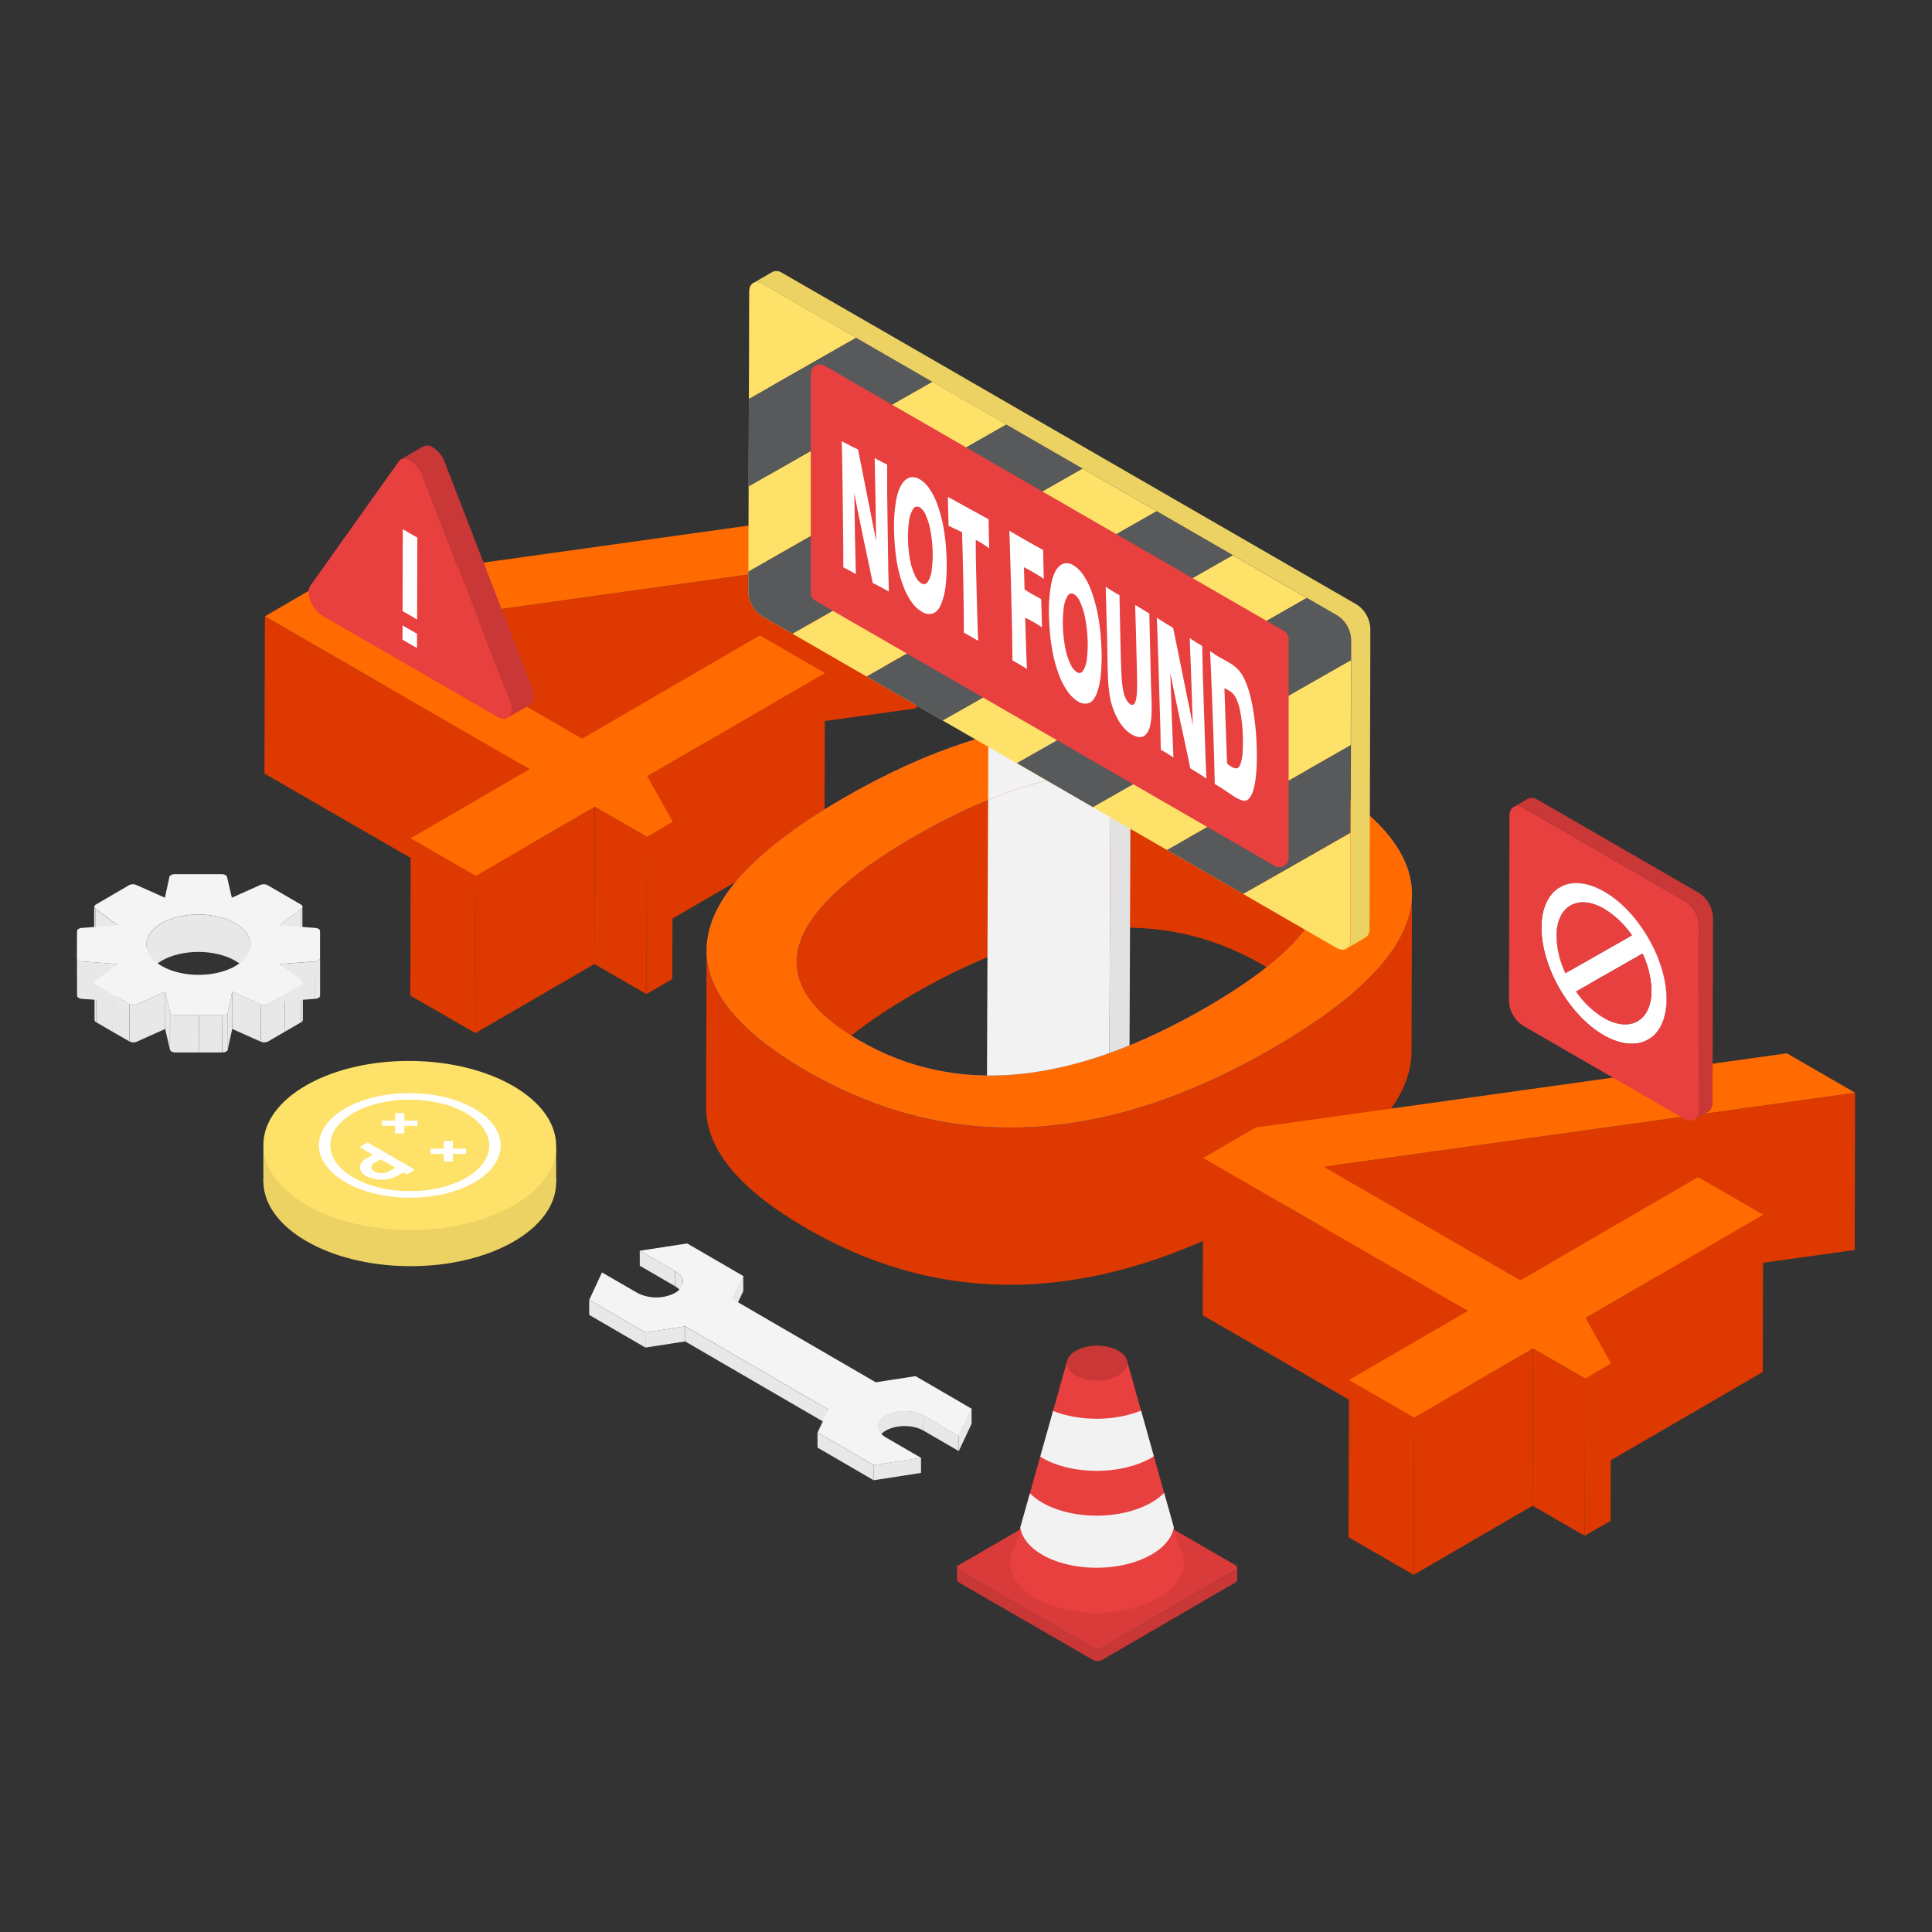 <svg xmlns="http://www.w3.org/2000/svg" viewBox="0 0 800 800"><rect x="0" y="0" width="800" height="800" fill="#333333" stroke="none"/><defs><style>.cls-1{fill:#dd3900;}.cls-2{fill:#ff6b00;}.cls-3{fill:#4a56cc;}.cls-4{fill:#c93737;}.cls-5{fill:#d93b3b;}.cls-6{fill:#e83f3f;}.cls-7{fill:#f2f2f2;}.cls-8{fill:none;}.cls-9{fill:#e2e2e2;}.cls-10{fill:#fde169;}.cls-11{fill:#58595b;}.cls-12{fill:#ecd262;}.cls-13{fill:#e8e8e8;}.cls-14{fill:#f4f4f4;}.cls-15{fill:#fff;}</style></defs><g id="_404" data-name="404"><polygon class="cls-1" points="379.66 228.18 379.48 293.29 159.37 323.93 159.55 258.82 379.66 228.18"/><polygon class="cls-1" points="219.32 318.49 219.14 383.61 109.5 320.31 109.69 255.2 219.32 318.49"/><polygon class="cls-1" points="341.6 278.68 341.41 343.79 267.83 386.55 268.01 321.44 341.6 278.68"/><polygon class="cls-1" points="267.86 346.52 267.68 411.63 246.1 399.18 246.29 334.06 267.86 346.52"/><polygon class="cls-1" points="278.58 340.29 278.39 405.4 267.68 411.63 267.86 346.52 278.58 340.29"/><polygon class="cls-1" points="197.04 362.68 196.85 427.8 169.89 412.23 170.07 347.11 197.04 362.68"/><polygon class="cls-1" points="246.29 334.06 246.1 399.18 196.85 427.8 197.04 362.68 246.29 334.06"/><polygon class="cls-2" points="379.66 228.18 159.55 258.82 241.05 305.87 314.63 263.11 341.6 278.68 268.01 321.44 278.58 340.29 267.86 346.52 246.29 334.06 197.04 362.68 170.07 347.11 219.32 318.49 109.69 255.2 131.41 242.57 351.38 211.85 379.66 228.18"/><path class="cls-1" d="M547.79,365.76l-.19,65.11q0-17-25.27-31.61Q460.68,363.67,378,411.72q-48.24,28-48.31,51.74l.18-65.12q.07-23.7,48.32-51.73,82.7-48.08,144.37-12.46Q547.83,348.76,547.79,365.76Z"/><path class="cls-1" d="M584.66,370.38l-.18,65.11q-.09,30.22-57.21,63.43-104.72,60.85-193.22,9.76-41.73-24.1-41.66-50.09l.18-65.11q-.07,26,41.67,50.09,88.49,51.09,193.21-9.77Q584.58,400.61,584.66,370.38Z"/><path class="cls-3" d="M544.25,321.52q88.5,51.09-16.8,112.28-104.72,60.85-193.21,9.77-90.1-52,14.62-112.87Q454.16,269.5,544.25,321.52ZM356,430.94q60,34.68,143.92-14.05,82.71-48.06,22.64-82.74-61.66-35.59-144.37,12.46Q294.3,395.33,356,430.94"/><path class="cls-4" d="M511.59,650.13l-55.34,32.16a3.93,3.93,0,0,1-3.55,0L397,650.14a1.22,1.22,0,0,1-.73-1l0,5.11a1.24,1.24,0,0,0,.73,1l55.7,32.15a3.93,3.93,0,0,0,3.55,0l55.33-32.16a1.23,1.23,0,0,0,.73-1v-5.1A1.23,1.23,0,0,1,511.59,650.13Z"/><path class="cls-5" d="M511.57,648.09a1.08,1.08,0,0,1,0,2L456.25,682.3a3.93,3.93,0,0,1-3.55,0L397,650.15a1.09,1.09,0,0,1,0-2.06l55.33-32.16a3.94,3.94,0,0,1,3.54,0Z"/><path class="cls-6" d="M490.19,647.16v0a13.13,13.13,0,0,0-1.88-6.69L466.6,563.14l-24.62,0-21.85,77.72a13.07,13.07,0,0,0-1.75,6.25v0h0c-.05,5.33,3.43,10.65,10.44,14.69,14,8.08,36.72,8,50.79-.09,7-4,10.52-9.32,10.59-14.6Z"/><path class="cls-4" d="M445.42,569.53c-4.87-2.81-4.84-7.38.05-10.21s12.81-2.84,17.68,0,4.84,7.38-.06,10.21S450.28,572.34,445.42,569.53Z"/><path class="cls-7" d="M486.05,632.4l-4-14.24a24.22,24.22,0,0,1-5.27,4c-12.5,7.22-32.71,7.25-45.14.08a24.07,24.07,0,0,1-5.16-3.92l-4,14.15c.62,4.14,3.66,8.18,9.14,11.34,12.43,7.18,32.64,7.14,45.14-.08C482.28,640.57,485.37,636.53,486.05,632.4Z"/><path class="cls-7" d="M472.49,584.11c-10.93,4.44-25.52,4.49-36.43.13l-5.31,18.89c.3.19.57.39.89.58,12.43,7.17,32.64,7.13,45.14-.08.36-.21.67-.43,1-.65Z"/><path class="cls-8" d="M499.88,416.89q82.71-48.06,22.64-82.74a110.72,110.72,0,0,0-49-14.92l-.44,111.35A265.69,265.69,0,0,0,499.88,416.89Z"/><path class="cls-8" d="M499.88,416.89q82.71-48.06,22.64-82.74A110.73,110.73,0,0,0,466.08,319l-.46,114.68A255.55,255.55,0,0,0,499.88,416.89Z"/><path class="cls-2" d="M544.25,321.52q88.5,51.09-16.8,112.28-104.72,60.85-193.21,9.77-90.1-52,14.62-112.87Q454.16,269.5,544.25,321.52ZM356,430.94q60,34.68,143.92-14.05,82.71-48.06,22.64-82.74-61.66-35.59-144.37,12.46Q294.3,395.33,356,430.94"/><path class="cls-8" d="M499.88,416.89q82.71-48.06,22.64-82.74A110.61,110.61,0,0,0,468.17,319l-.45,113.82A257.62,257.62,0,0,0,499.88,416.89Z"/><path class="cls-8" d="M378.15,346.61Q294.3,395.33,356,430.94q45,26,103.42,5.12l.47-116.89Q421.94,321.15,378.15,346.61Z"/><path class="cls-9" d="M459.85,319.17l-.47,116.89q4.14-1.49,8.34-3.21L468.17,319C465.42,319,462.65,319,459.85,319.17Z"/><path class="cls-9" d="M468.17,319l.08-21.1c-2.76-.17-5.53-.25-8.31-.28l-.09,21.52C462.65,319,465.42,319,468.17,319Z"/><path class="cls-8" d="M378.15,346.61Q294.3,395.33,356,430.94a106.13,106.13,0,0,0,52.73,14.41l.46-114.11A245.22,245.22,0,0,0,378.15,346.61Z"/><path class="cls-8" d="M499.88,416.89q82.71-48.06,22.64-82.74a111.25,111.25,0,0,0-62.67-15l-.47,116.89A245.62,245.62,0,0,0,499.88,416.89Z"/><path class="cls-7" d="M408.69,445.35q23.94.27,50.69-9.29l.47-116.89q-24.15,1.26-50.7,12.07Z"/><path class="cls-7" d="M459.85,319.17l.09-21.52a182.46,182.46,0,0,0-50.69,6.93l-.1,26.66Q435.7,320.44,459.85,319.17Z"/><path class="cls-10" d="M309.87,245.28l7.94-4.61a12.54,12.54,0,0,0,5.68,9.85l-7.94,4.62A12.56,12.56,0,0,1,309.87,245.28Z"/><polygon class="cls-10" points="309.89 236.68 317.83 232.06 317.81 240.67 309.87 245.28 309.89 236.68"/><polygon class="cls-10" points="310.1 165.2 318.04 160.59 317.93 196.78 309.99 201.39 310.1 165.2"/><polygon class="cls-10" points="358.84 280.13 366.78 275.52 398.28 293.7 390.34 298.32 358.84 280.13"/><polygon class="cls-10" points="421.05 316.04 428.99 311.43 460.48 329.62 452.54 334.23 421.05 316.04"/><polygon class="cls-10" points="483.25 351.96 491.19 347.34 522.69 365.53 514.75 370.14 483.25 351.96"/><path class="cls-10" d="M541.16,247.6,421.05,316l31.49,18.19,106.87-60.9-.1,35.28L483.25,352l31.5,18.18,44.46-25.34-.13,44.37c0,3.62-2.57,5.08-5.73,3.26L315.55,255.14a12.56,12.56,0,0,1-5.68-9.86l.35-124.45c0-3.62,2.58-5.08,5.72-3.26l38.62,22.29L310.1,165.2,310,201.39l76.07-43.34,30.7,17.73-106.87,60.9,0,8.6a12.56,12.56,0,0,0,5.68,9.86l12.59,7.26L448.25,194,479,211.68,358.84,280.13l31.5,18.19,120.11-68.45Z"/><polygon class="cls-10" points="315.55 255.14 323.49 250.52 336.08 257.79 328.14 262.4 315.55 255.14"/><polygon class="cls-11" points="386.06 158.05 309.99 201.39 310.1 165.2 354.56 139.86 386.06 158.05"/><path class="cls-11" d="M448.25,194,328.14,262.4l-12.59-7.26a12.56,12.56,0,0,1-5.68-9.86l0-8.6,106.87-60.9Z"/><polygon class="cls-11" points="510.45 229.87 390.34 298.32 358.84 280.13 478.96 211.68 510.45 229.87"/><polygon class="cls-11" points="559.31 308.61 559.21 344.81 514.75 370.14 483.25 351.96 559.31 308.61"/><path class="cls-11" d="M553.74,254.86a12.54,12.54,0,0,1,5.7,9.85l0,8.62-106.87,60.9L421.05,316,541.16,247.6Z"/><path class="cls-12" d="M561.67,250.25,549.09,243l-30.71-17.73-31.49-18.18-30.71-17.73-31.49-18.18L394,153.43l-31.5-18.18L323.87,113a4,4,0,0,0-4.05-.39l-7.94,4.61c1-.6,2.47-.52,4.06.4l38.61,22.29,31.5,18.19,30.71,17.73L448.24,194,479,211.68l31.5,18.19,30.7,17.73,12.59,7.26a12.56,12.56,0,0,1,5.69,9.85l0,8.62-.09,35.28-.11,36.19-.12,44.37a4,4,0,0,1-1.67,3.66l7.94-4.61a4,4,0,0,0,1.66-3.67l.13-44.36.1-36.19.1-35.28,0-8.62A12.54,12.54,0,0,0,561.67,250.25Z"/><path class="cls-6" d="M527.86,358.57,337.63,248.74a3.83,3.83,0,0,1-1.91-3.31V154.74a3.82,3.82,0,0,1,5.73-3.3L531.68,261.26a3.84,3.84,0,0,1,1.91,3.31v90.69A3.82,3.82,0,0,1,527.86,358.57Z"/><polygon class="cls-13" points="264.9 517.86 264.92 524.11 279.54 532.61 279.52 526.35 264.9 517.86"/><path class="cls-13" d="M282.74,537.08l0-6.25c0-1.62-1.07-3.24-3.2-4.48l0,6.26C281.67,533.84,282.74,535.46,282.74,537.08Z"/><polygon class="cls-13" points="303.31 537.87 303.33 544.12 307.79 534.59 307.77 528.34 303.31 537.87"/><polygon class="cls-13" points="267.22 551.75 267.24 558 283.71 555.45 283.69 549.2 267.22 551.75"/><polygon class="cls-13" points="243.96 538.23 243.98 544.48 267.24 558 267.22 551.75 243.96 538.23"/><polygon class="cls-13" points="283.69 549.2 283.71 555.45 342.97 589.89 342.95 583.64 283.69 549.2"/><path class="cls-13" d="M363.54,590.67l0,6.25c0-1.64,1.08-3.28,3.25-4.54,4.33-2.49,11.3-2.49,15.58,0v-6.26a17.15,17.15,0,0,0-15.58,0C364.62,587.38,363.54,589,363.54,590.67Z"/><polygon class="cls-13" points="396.99 594.62 397.01 600.87 402.32 589.53 402.31 583.27 396.99 594.62"/><polygon class="cls-13" points="382.38 586.13 382.39 592.38 397.01 600.87 396.99 594.62 382.38 586.13"/><polygon class="cls-13" points="338.5 593.17 338.51 599.42 361.77 612.94 361.76 606.68 338.5 593.17"/><polygon class="cls-13" points="361.76 606.68 361.77 612.94 381.38 609.9 381.36 603.64 361.76 606.68"/><path class="cls-14" d="M249.27,526.88,244,538.23l23.26,13.52,16.47-2.56L343,583.64l-4.46,9.53,23.27,13.51,19.6-3-14.61-8.49c-4.29-2.49-4.27-6.53.05-9a17.15,17.15,0,0,1,15.58,0l14.61,8.5,5.32-11.35-23.26-13.52-16.47,2.56-59.27-34.44,4.46-9.54-23.26-13.51-19.61,3,14.62,8.49c4.29,2.49,4.27,6.53-.06,9a17.16,17.16,0,0,1-15.57,0Z"/><polygon class="cls-9" points="31.9 391.18 31.85 406.66 31.82 401.04 31.87 385.55 31.9 391.18"/><polygon class="cls-9" points="31.93 396.8 31.88 412.29 31.85 406.66 31.9 391.18 31.93 396.8"/><path class="cls-13" d="M125.22,375.49l0,15.49a1,1,0,0,1-.47.79l.05-15.49A1,1,0,0,0,125.22,375.49Z"/><path class="cls-13" d="M132.54,396.8l0,15.48c0,.67-.84,1.23-2,1.31l0-15.48C131.7,398,132.55,397.46,132.54,396.8Z"/><path class="cls-13" d="M125.4,406.88l0,15.49a1.15,1.15,0,0,1-.67.92l0-15.49A1.12,1.12,0,0,0,125.4,406.88Z"/><path class="cls-13" d="M39,391l0-15.49a1.06,1.06,0,0,0,.48.82l0,15.48A1,1,0,0,1,39,391Z"/><polygon class="cls-13" points="124.75 376.29 124.71 391.77 115.61 398.63 115.66 383.14 124.75 376.29"/><polygon class="cls-13" points="48.66 383.14 48.62 398.63 39.45 391.77 39.49 376.29 48.66 383.14"/><path class="cls-13" d="M103.77,391.24l0,15.48c0-3.21-2.11-6.43-6.36-8.89-8.45-4.88-22.1-4.88-30.5,0-4.16,2.42-6.25,5.59-6.26,8.77l0-15.49c0-3.17,2.1-6.34,6.27-8.77,8.39-4.87,22-4.87,30.49,0C101.65,384.8,103.78,388,103.77,391.24Z"/><path class="cls-13" d="M33.92,398.11l0,15.48a3,3,0,0,1-1.32-.37,1.17,1.17,0,0,1-.68-.94l.05-15.48a1.15,1.15,0,0,0,.67.93A3.2,3.2,0,0,0,33.92,398.11Z"/><polygon class="cls-13" points="130.56 398.11 130.52 413.59 115.71 414.7 115.75 399.21 130.56 398.11"/><polygon class="cls-13" points="48.76 399.21 48.71 414.7 33.88 413.6 33.92 398.11 48.76 399.21"/><path class="cls-13" d="M39.15,422.35l0-15.49a1.13,1.13,0,0,0,.67.94l0,15.49A1.14,1.14,0,0,1,39.15,422.35Z"/><polygon class="cls-13" points="124.74 407.8 124.69 423.29 117.85 427.27 117.89 411.78 124.74 407.8"/><polygon class="cls-13" points="46.75 411.78 46.7 427.27 39.82 423.29 39.86 407.8 46.75 411.78"/><polygon class="cls-13" points="117.89 411.78 117.85 427.27 111.01 431.24 111.05 415.75 117.89 411.78"/><polygon class="cls-13" points="108.05 415.87 108.01 431.35 96.15 426.06 96.19 410.58 108.05 415.87"/><polygon class="cls-13" points="53.63 415.76 53.59 431.24 46.7 427.27 46.75 411.78 53.63 415.76"/><polygon class="cls-13" points="68.44 410.57 68.4 426.06 56.6 431.36 56.64 415.87 68.44 410.57"/><path class="cls-13" d="M111.05,415.76l0,15.48a3.57,3.57,0,0,1-3,.11l0-15.48A3.64,3.64,0,0,0,111.05,415.76Z"/><path class="cls-13" d="M56.64,415.87l0,15.49a3.63,3.63,0,0,1-3-.12l0-15.48A3.63,3.63,0,0,0,56.64,415.87Z"/><polygon class="cls-13" points="96.19 410.58 96.15 426.06 94.28 434.65 94.33 419.16 96.19 410.58"/><polygon class="cls-13" points="70.4 419.16 70.35 434.65 68.4 426.06 68.44 410.57 70.4 419.16"/><path class="cls-13" d="M94.33,419.16l0,15.49c-.14.66-1.1,1.15-2.25,1.15l0-15.49C93.22,420.31,94.19,419.82,94.33,419.16Z"/><polygon class="cls-13" points="92.08 420.31 92.03 435.8 82.33 435.8 82.37 420.31 92.08 420.31"/><polygon class="cls-13" points="82.37 420.31 82.33 435.8 72.62 435.8 72.66 420.31 82.37 420.31"/><path class="cls-13" d="M72.66,420.32l0,15.48a3.28,3.28,0,0,1-1.61-.38,1.28,1.28,0,0,1-.66-.77l.05-15.49a1.26,1.26,0,0,0,.65.77A3.3,3.3,0,0,0,72.66,420.32Z"/><path class="cls-14" d="M124.92,406.06c.7.53.63,1.27-.18,1.74l-6.85,4-6.84,4a3.64,3.64,0,0,1-3,.11l-11.86-5.29-1.86,8.58c-.14.66-1.11,1.15-2.25,1.15H72.66a3.3,3.3,0,0,1-1.61-.39,1.26,1.26,0,0,1-.65-.77l-2-8.58-11.8,5.29a3.63,3.63,0,0,1-3-.11l-6.88-4-6.89-4c-.81-.46-.9-1.21-.2-1.74l9.1-6.85-14.84-1.1a3.2,3.2,0,0,1-1.32-.38,1.15,1.15,0,0,1-.67-.93l0-5.62,0-5.63c0-.66.84-1.22,2-1.31l14.82-1.1-9.17-6.85c-.7-.53-.62-1.27.18-1.74l6.85-4,6.84-4a3.6,3.6,0,0,1,3-.11l11.86,5.29,1.86-8.58c.14-.66,1.11-1.16,2.26-1.16H91.75a3.3,3.3,0,0,1,1.61.39,1.23,1.23,0,0,1,.65.77l2,8.58,11.81-5.29a3.61,3.61,0,0,1,3,.11l6.88,4,6.89,4c.81.46.9,1.21.21,1.73l-9.1,6.86,14.83,1.1a3.16,3.16,0,0,1,1.32.38,1.17,1.17,0,0,1,.68.93l0,5.62,0,5.63c0,.66-.84,1.22-2,1.31l-14.81,1.1ZM67,400c8.45,4.88,22.1,4.88,30.49,0s8.35-12.79-.1-17.67-22.1-4.87-30.49,0S58.56,395.13,67,400"/><path class="cls-6" d="M211,290l-36.15-93.36a12,12,0,0,0-4.85-6c-1.89-1.09-3.78-1.11-4.87.41l-36.56,51.38c-2.17,3,.51,10,4.83,12.47l72.72,42C210.39,299.37,213.11,295.55,211,290Z"/><path class="cls-4" d="M220.25,284.61,184.1,191.26a12,12,0,0,0-4.85-6,4,4,0,0,0-4-.41l-9.29,5.4a4,4,0,0,1,4,.41,12,12,0,0,1,4.85,6L211,290c1.35,3.49.78,6.29-.91,7.27l9.29-5.4C221,290.9,221.6,288.1,220.25,284.61Z"/><polygon class="cls-15" points="166.66 264.89 166.68 258.97 172.7 262.44 172.68 268.36 166.66 264.89"/><polygon class="cls-15" points="166.79 219.14 172.81 222.62 172.72 256.52 166.69 253.04 166.79 219.14"/><polygon class="cls-1" points="768.17 452.49 767.99 517.6 547.88 548.24 548.06 483.12 768.17 452.49"/><polygon class="cls-1" points="607.83 542.8 607.65 607.91 498.01 544.62 498.2 479.5 607.83 542.8"/><polygon class="cls-1" points="730.11 502.98 729.92 568.1 656.34 610.86 656.52 545.75 730.11 502.98"/><polygon class="cls-1" points="656.37 570.82 656.19 635.94 634.62 623.48 634.8 558.37 656.37 570.82"/><polygon class="cls-1" points="667.09 564.6 666.9 629.71 656.19 635.94 656.37 570.82 667.09 564.6"/><polygon class="cls-1" points="585.55 586.99 585.37 652.1 558.4 636.53 558.59 571.42 585.55 586.99"/><polygon class="cls-1" points="634.8 558.37 634.62 623.48 585.37 652.1 585.55 586.99 634.8 558.37"/><polygon class="cls-2" points="768.17 452.49 548.06 483.12 629.56 530.18 703.14 487.42 730.11 502.98 656.52 545.75 667.09 564.6 656.37 570.82 634.8 558.37 585.55 586.99 558.59 571.42 607.83 542.8 498.2 479.5 519.92 466.88 739.9 436.16 768.17 452.49"/><ellipse class="cls-12" cx="169.68" cy="489.3" rx="35" ry="60.62" transform="translate(-320.53 656.33) rotate(-89.69)"/><rect class="cls-12" x="109.06" y="475.16" width="121.24" height="14.42"/><ellipse class="cls-10" cx="169.68" cy="474.31" rx="35" ry="60.62" transform="translate(-305.54 641.42) rotate(-89.69)"/><polygon class="cls-15" points="167.42 460.88 167.42 464.03 167.42 466.21 167.42 469.36 163.64 469.35 163.64 466.2 163.64 464.03 163.64 460.88 167.42 460.88"/><polygon class="cls-15" points="171.81 484.38 168.47 486.3 167.04 485.47 168.71 484.51 165.37 482.58 163.7 483.54 157.68 480.07 159.35 479.11 156.01 477.18 154.34 478.14 148.85 474.97 152.19 473.05 171.81 484.38"/><polygon class="cls-15" points="172.9 464.04 172.9 466.22 167.42 466.21 167.42 464.03 172.9 464.04"/><polygon class="cls-15" points="178.27 475.62 183.75 475.63 183.75 477.81 178.27 477.8 178.27 475.62"/><polygon class="cls-15" points="187.53 472.49 187.53 475.64 187.53 477.82 187.53 480.97 183.75 480.96 183.75 477.81 183.75 475.63 183.75 472.48 187.53 472.49"/><rect class="cls-15" x="159.82" y="462.37" width="2.17" height="5.47" transform="translate(-304.47 625.25) rotate(-89.91)"/><path class="cls-15" d="M196.31,459c14.68,8.48,14.68,22.23,0,30.66s-38.58,8.37-53.26-.11-14.68-22.22,0-30.64S181.62,450.56,196.31,459Zm-49.92,28.64c12.84,7.41,33.73,7.45,46.57.08s12.84-19.38,0-26.8-33.73-7.45-46.57-.08-12.84,19.38,0,26.8"/><path class="cls-15" d="M168.71,484.51l-1.67,1L164.36,487a14.07,14.07,0,0,1-12.7,0c-3.5-2-3.5-5.3,0-7.3l2.68-1.54,1.67-1,3.34,1.93-1.67,1L155,481.6c-1.66,1-1.66,2.51,0,3.47a6.68,6.68,0,0,0,6,0l2.68-1.54,1.67-1Z"/><polygon class="cls-15" points="193 475.65 193 477.83 187.53 477.82 187.53 475.64 193 475.65"/><path class="cls-6" d="M669.92,425.27a29.59,29.59,0,0,0,5.21,2.4l-5.83,3.38a29.2,29.2,0,0,1-5.21-2.4Z"/><path class="cls-6" d="M644.12,380.59c0,16.4,11.53,36.44,25.8,44.68l-5.83,3.38c-14.27-8.24-25.84-28.28-25.79-44.67,0-8.15,2.91-13.88,7.56-16.58l5.82-3.39c-4.65,2.7-7.53,8.44-7.56,16.58Z"/><path class="cls-15" d="M652.6,410.56l5.83-3.38a37.87,37.87,0,0,0,11.51,10.95l-5.83,3.39A37.78,37.78,0,0,1,652.6,410.56Z"/><path class="cls-15" d="M644.51,387.57l5.83-3.39a37.26,37.26,0,0,0,3.71,15.41L648.22,403A37.61,37.61,0,0,1,644.51,387.57Z"/><path class="cls-15" d="M683.92,419.49l-5.83,3.39c-3.57,2.08-8.52,1.79-14-1.36l5.83-3.39C675.39,421.28,680.34,421.57,683.92,419.49Z"/><path class="cls-15" d="M650.25,375l5.83-3.38c-3.53,2.05-5.72,6.41-5.74,12.6l-5.83,3.39C644.53,381.38,646.72,377,650.25,375Z"/><path class="cls-6" d="M675.13,427.67c5.09,1.74,9.65,1.44,13.19-.62l-5.83,3.39c-3.53,2.06-8.09,2.35-13.19.61Z"/><path class="cls-6" d="M650.25,375l5.83-3.38c3.58-2.08,8.53-1.79,14,1.36l-5.83,3.38C658.78,373.17,653.83,372.88,650.25,375Z"/><path class="cls-15" d="M645.86,367.4l5.82-3.39c4.71-2.74,11.23-2.36,18.41,1.79l-5.83,3.38C657.08,365,650.57,364.66,645.86,367.4Z"/><path class="cls-6" d="M689.66,406.88c0,6.2-2.21,10.56-5.74,12.61l-5.83,3.39c3.54-2.06,5.73-6.42,5.75-12.61a37.53,37.53,0,0,0-3.71-15.4l5.83-3.39A37.35,37.35,0,0,1,689.66,406.88Z"/><polygon class="cls-6" points="652.6 410.56 658.43 407.18 685.96 391.48 680.13 394.87 652.6 410.56"/><polygon class="cls-15" points="648.22 402.98 654.05 399.59 681.58 383.9 675.76 387.29 648.22 402.98"/><path class="cls-6" d="M670.07,372.94a37.67,37.67,0,0,1,11.51,11l-5.82,3.39a38,38,0,0,0-11.52-11Z"/><path class="cls-15" d="M688.32,427.05l-5.82,3.39c4.64-2.7,7.53-8.44,7.55-16.58.05-16.4-11.52-36.44-25.79-44.68l5.83-3.38c14.26,8.24,25.83,28.28,25.79,44.67C695.85,418.62,693,424.35,688.32,427.05Z"/><path class="cls-15" d="M664.26,369.18c14.27,8.24,25.84,28.28,25.79,44.68s-11.69,23-26,14.79S638.25,400.37,638.3,384,650,361,664.26,369.18Zm-19.75,18.39A37.61,37.61,0,0,0,648.22,403l27.54-15.69a38,38,0,0,0-11.52-11c-10.84-6.26-19.69-1.22-19.73,11.25m19.6,33.95c10.85,6.26,19.69,1.21,19.73-11.25a37.53,37.53,0,0,0-3.71-15.4L652.6,410.56a37.78,37.78,0,0,0,11.51,11"/><path class="cls-6" d="M652.6,410.56l27.53-15.69a37.53,37.53,0,0,1,3.71,15.4c0,12.46-8.88,17.51-19.73,11.25A37.78,37.78,0,0,1,652.6,410.56Z"/><path class="cls-6" d="M664.24,376.32a38,38,0,0,1,11.52,11L648.22,403a37.61,37.61,0,0,1-3.71-15.41C644.55,375.1,653.4,370.06,664.24,376.32Z"/><path class="cls-6" d="M697.67,373.1a12.88,12.88,0,0,1,5.85,10.12l-.22,76.69c0,3.72-2.64,5.23-5.88,3.36l-66.74-38.54a12.88,12.88,0,0,1-5.85-10.12l.22-76.69c0-3.72,2.65-5.22,5.88-3.35Zm-33.58,55.55c14.27,8.24,25.92,1.6,26-14.79s-11.52-36.44-25.79-44.68-25.91-1.6-26,14.8,11.52,36.43,25.79,44.67"/><path class="cls-4" d="M703.5,369.72l-66.74-38.54c-1.63-.94-3.11-1-4.17-.4l-5.83,3.38c1.07-.62,2.54-.53,4.17.41l66.74,38.53a12.88,12.88,0,0,1,5.85,10.12l-.22,76.69a4.09,4.09,0,0,1-1.71,3.76l5.83-3.38c1.05-.61,1.7-1.91,1.71-3.76l.21-76.69A12.87,12.87,0,0,0,703.5,369.72Z"/><path class="cls-15" d="M349.19,234.89V227l-.32-27.21-.17-11.05-.17-6.06c1.37.74,2.58,1.38,3.62,1.92.75.38,1.8.89,3.16,1.53l6.55,33.12.93,4.83q-.06-6.43-.28-18.14t-.33-16.27c1.08.62,1.94,1.09,2.59,1.43l2.58,1.27,0,11.48.46,31.9.24,9.21c-1.16-.67-2.23-1.28-3.24-1.81q-1.25-.68-3.45-1.77-.82-4.16-1.21-6l-2.59-12.19q-1.28-6-2.35-11.44-.71-3.45-1.46-7.55l.28,18.2.36,15.31c-1.1-.63-1.93-1.09-2.51-1.4Z"/><path class="cls-15" d="M380.63,198.33a12.81,12.81,0,0,1,4.12,3.87,28.18,28.18,0,0,1,3.59,7.26,60,60,0,0,1,2.49,9.76,88.32,88.32,0,0,1,1.11,11.53,76.57,76.57,0,0,1-.36,11.66,27.71,27.71,0,0,1-2,8.05c-.92,2-2.05,3.19-3.41,3.59a5.44,5.44,0,0,1-4.3-.63,14.23,14.23,0,0,1-4.37-4.09,28.28,28.28,0,0,1-3.78-7.54,53.85,53.85,0,0,1-2.46-9.76,90.23,90.23,0,0,1-1-10.88,64.68,64.68,0,0,1,.86-14.29q1.14-5.78,3.66-8T380.63,198.33Zm.14,11.71a1.9,1.9,0,0,0-2.67.74,11.75,11.75,0,0,0-1.69,5.13A44.57,44.57,0,0,0,376,224a50.55,50.55,0,0,0,.86,7.89,24.85,24.85,0,0,0,2,6.35,7.6,7.6,0,0,0,2.69,3.36,1.89,1.89,0,0,0,2.62-.69,11.32,11.32,0,0,0,1.65-5.08,45,45,0,0,0,.35-7.89,55.08,55.08,0,0,0-.86-8.07,27,27,0,0,0-1.93-6.46A7,7,0,0,0,380.77,210Z"/><path class="cls-15" d="M399.14,262q-.08-18.67-.77-41.63l-5.61-2.66-.09-4.34q-.06-3.48-.18-7.65,3.75,2.11,8.74,4.85l3.25,1.76,3.17,1.75,1.71.92.06,3.85c0,2.06.08,3.77.11,5.13s.07,2.38.1,3.07c-1.9-1.34-3.46-2.36-4.68-3l-.92-.51q0,6.88.16,12.73.17,8.38.4,16.29t.42,12.8q-2.17-1.32-2.82-1.68Z"/><path class="cls-15" d="M419.24,273.47q-.06-7.85-.15-12.65-.13-7.1-.48-19.65t-.5-17l-.16-4.39c2.65,1.55,5.11,3,7.39,4.27s4.5,2.56,6.62,3.72q.14,9.09.26,11.93l-1.16-.79-.92-.57-.93-.58-2.6-1.49L424,234.88l.24,9.21,1.93,1.22,2.14,1.24c.62.36,1.56.86,2.82,1.52q.17,7.44.34,11.7c-1.42-1-2.48-1.64-3.17-2-1.16-.67-2.43-1.34-3.8-2l.45,14.18.21,5.29.07,1.74-2.86-1.74Z"/><path class="cls-15" d="M444.5,234.08a13.84,13.84,0,0,1,4.13,4.12,31,31,0,0,1,3.65,7.56,65,65,0,0,1,2.56,10.07,93.78,93.78,0,0,1,1.22,11.81,80.7,80.7,0,0,1-.25,11.89,27.84,27.84,0,0,1-1.89,8.14c-.89,2-2,3.18-3.35,3.55a5.44,5.44,0,0,1-4.29-.82,15.17,15.17,0,0,1-4.38-4.34,31.19,31.19,0,0,1-3.84-7.85,58.54,58.54,0,0,1-2.53-10.08A94.23,94.23,0,0,1,434.44,257a66.87,66.87,0,0,1,.72-14.57q1.06-5.85,3.56-8.05T444.5,234.08Zm.25,12a1.82,1.82,0,0,0-2.65.65,11.66,11.66,0,0,0-1.64,5.18,46.63,46.63,0,0,0-.3,8.22,54.78,54.78,0,0,0,.93,8.1,26.9,26.9,0,0,0,2.08,6.57,8.19,8.19,0,0,0,2.7,3.53,1.79,1.79,0,0,0,2.6-.6,11.12,11.12,0,0,0,1.6-5.12,47.16,47.16,0,0,0,.27-8,57.92,57.92,0,0,0-.93-8.28,28.75,28.75,0,0,0-2-6.68A7.64,7.64,0,0,0,444.75,246Z"/><path class="cls-15" d="M457.84,243c1.37.88,2.34,1.48,2.9,1.82s1.64,1,2.81,1.6l.35,17c.06,3.17.14,6.16.22,9s.16,4.73.21,5.8c.09,2,.22,3.77.38,5.19a25.46,25.46,0,0,0,.69,3.8,10.21,10.21,0,0,0,1.17,2.8,4.71,4.71,0,0,0,1.46,1.6,1.34,1.34,0,0,0,1.16.21,1.53,1.53,0,0,0,.73-.72,5.59,5.59,0,0,0,.45-1.35,19.07,19.07,0,0,0,.36-2.57c.09-1,.13-2.34.12-4s-.08-5.64-.24-11.81q-.18-7.89-.38-14.49-.21-6.42-.14-6.38l3.14,1.91,2.68,1.64.66,28.38c0,.53,0,1,.05,1.32q.35,8.37.22,11.63a26.46,26.46,0,0,1-.66,5.4,7.34,7.34,0,0,1-1.72,3.35,3.18,3.18,0,0,1-2.76,1.08,7.79,7.79,0,0,1-3.24-1.19,14.32,14.32,0,0,1-2.9-2.41,19.14,19.14,0,0,1-2.39-3.27,29.5,29.5,0,0,1-1.92-3.95,30.6,30.6,0,0,1-1.21-3.75q-.44-1.81-.75-4.14c-.24-1.75-.4-3.58-.49-5.48,0-.64-.06-1.6-.1-2.89s-.09-3.13-.13-5.53l-.11-6.32q0-2.5-.18-7.36Z"/><path class="cls-15" d="M480.65,310.45l-.15-8.29-.85-28.45-.39-11.56L479,255.8c1.37.9,2.57,1.67,3.62,2.31.75.47,1.8,1.09,3.16,1.88l7.13,35.11,1,5.12q-.19-6.72-.63-19c-.29-8.16-.5-13.84-.65-17,1.08.74,1.95,1.3,2.6,1.71.3.19,1.16.71,2.58,1.55l.26,12,1.07,33.3.42,9.63c-1.15-.79-2.23-1.51-3.24-2.15-.83-.53-2-1.24-3.45-2.12q-.89-4.4-1.31-6.39l-2.8-12.94q-1.38-6.36-2.55-12.13-.78-3.66-1.6-8l.63,19,.66,16c-1.1-.75-1.93-1.3-2.51-1.66S482,311.24,480.65,310.45Z"/><path class="cls-15" d="M503,324.65c-.13-6-.25-10.89-.37-14.55q-.25-8.19-.75-21.29c-.25-6.7-.45-11.52-.59-14.43l-.22-4.8c1,.74,1.92,1.34,2.67,1.82s1.66,1,2.82,1.62,2.26,1.26,3.29,1.92a15.06,15.06,0,0,1,3.13,2.64,16.74,16.74,0,0,1,2.62,4.32,38.67,38.67,0,0,1,2.2,6.63,80.68,80.68,0,0,1,1.58,8.55c.43,3.15.72,6.29.88,9.44s.21,6,.15,8.69a69.11,69.11,0,0,1-.48,7.12,28.72,28.72,0,0,1-1,5,9.71,9.71,0,0,1-1.52,3.08,3.15,3.15,0,0,1-1.36,1.06,3.23,3.23,0,0,1-2-.14,13.83,13.83,0,0,1-3.23-1.64l-5.38-3.6C505,325.79,504.14,325.3,503,324.65Zm5.1-8.51a11.26,11.26,0,0,0,1.54,1.18,4.24,4.24,0,0,0,2.37.84c.68,0,1.25-.68,1.7-1.93a19.84,19.84,0,0,0,.86-5.42,72,72,0,0,0,0-7.49,60.9,60.9,0,0,0-1-8.57,21.67,21.67,0,0,0-1.74-5.63,7.63,7.63,0,0,0-2.64-3A17.51,17.51,0,0,0,507,285Z"/></g></svg>